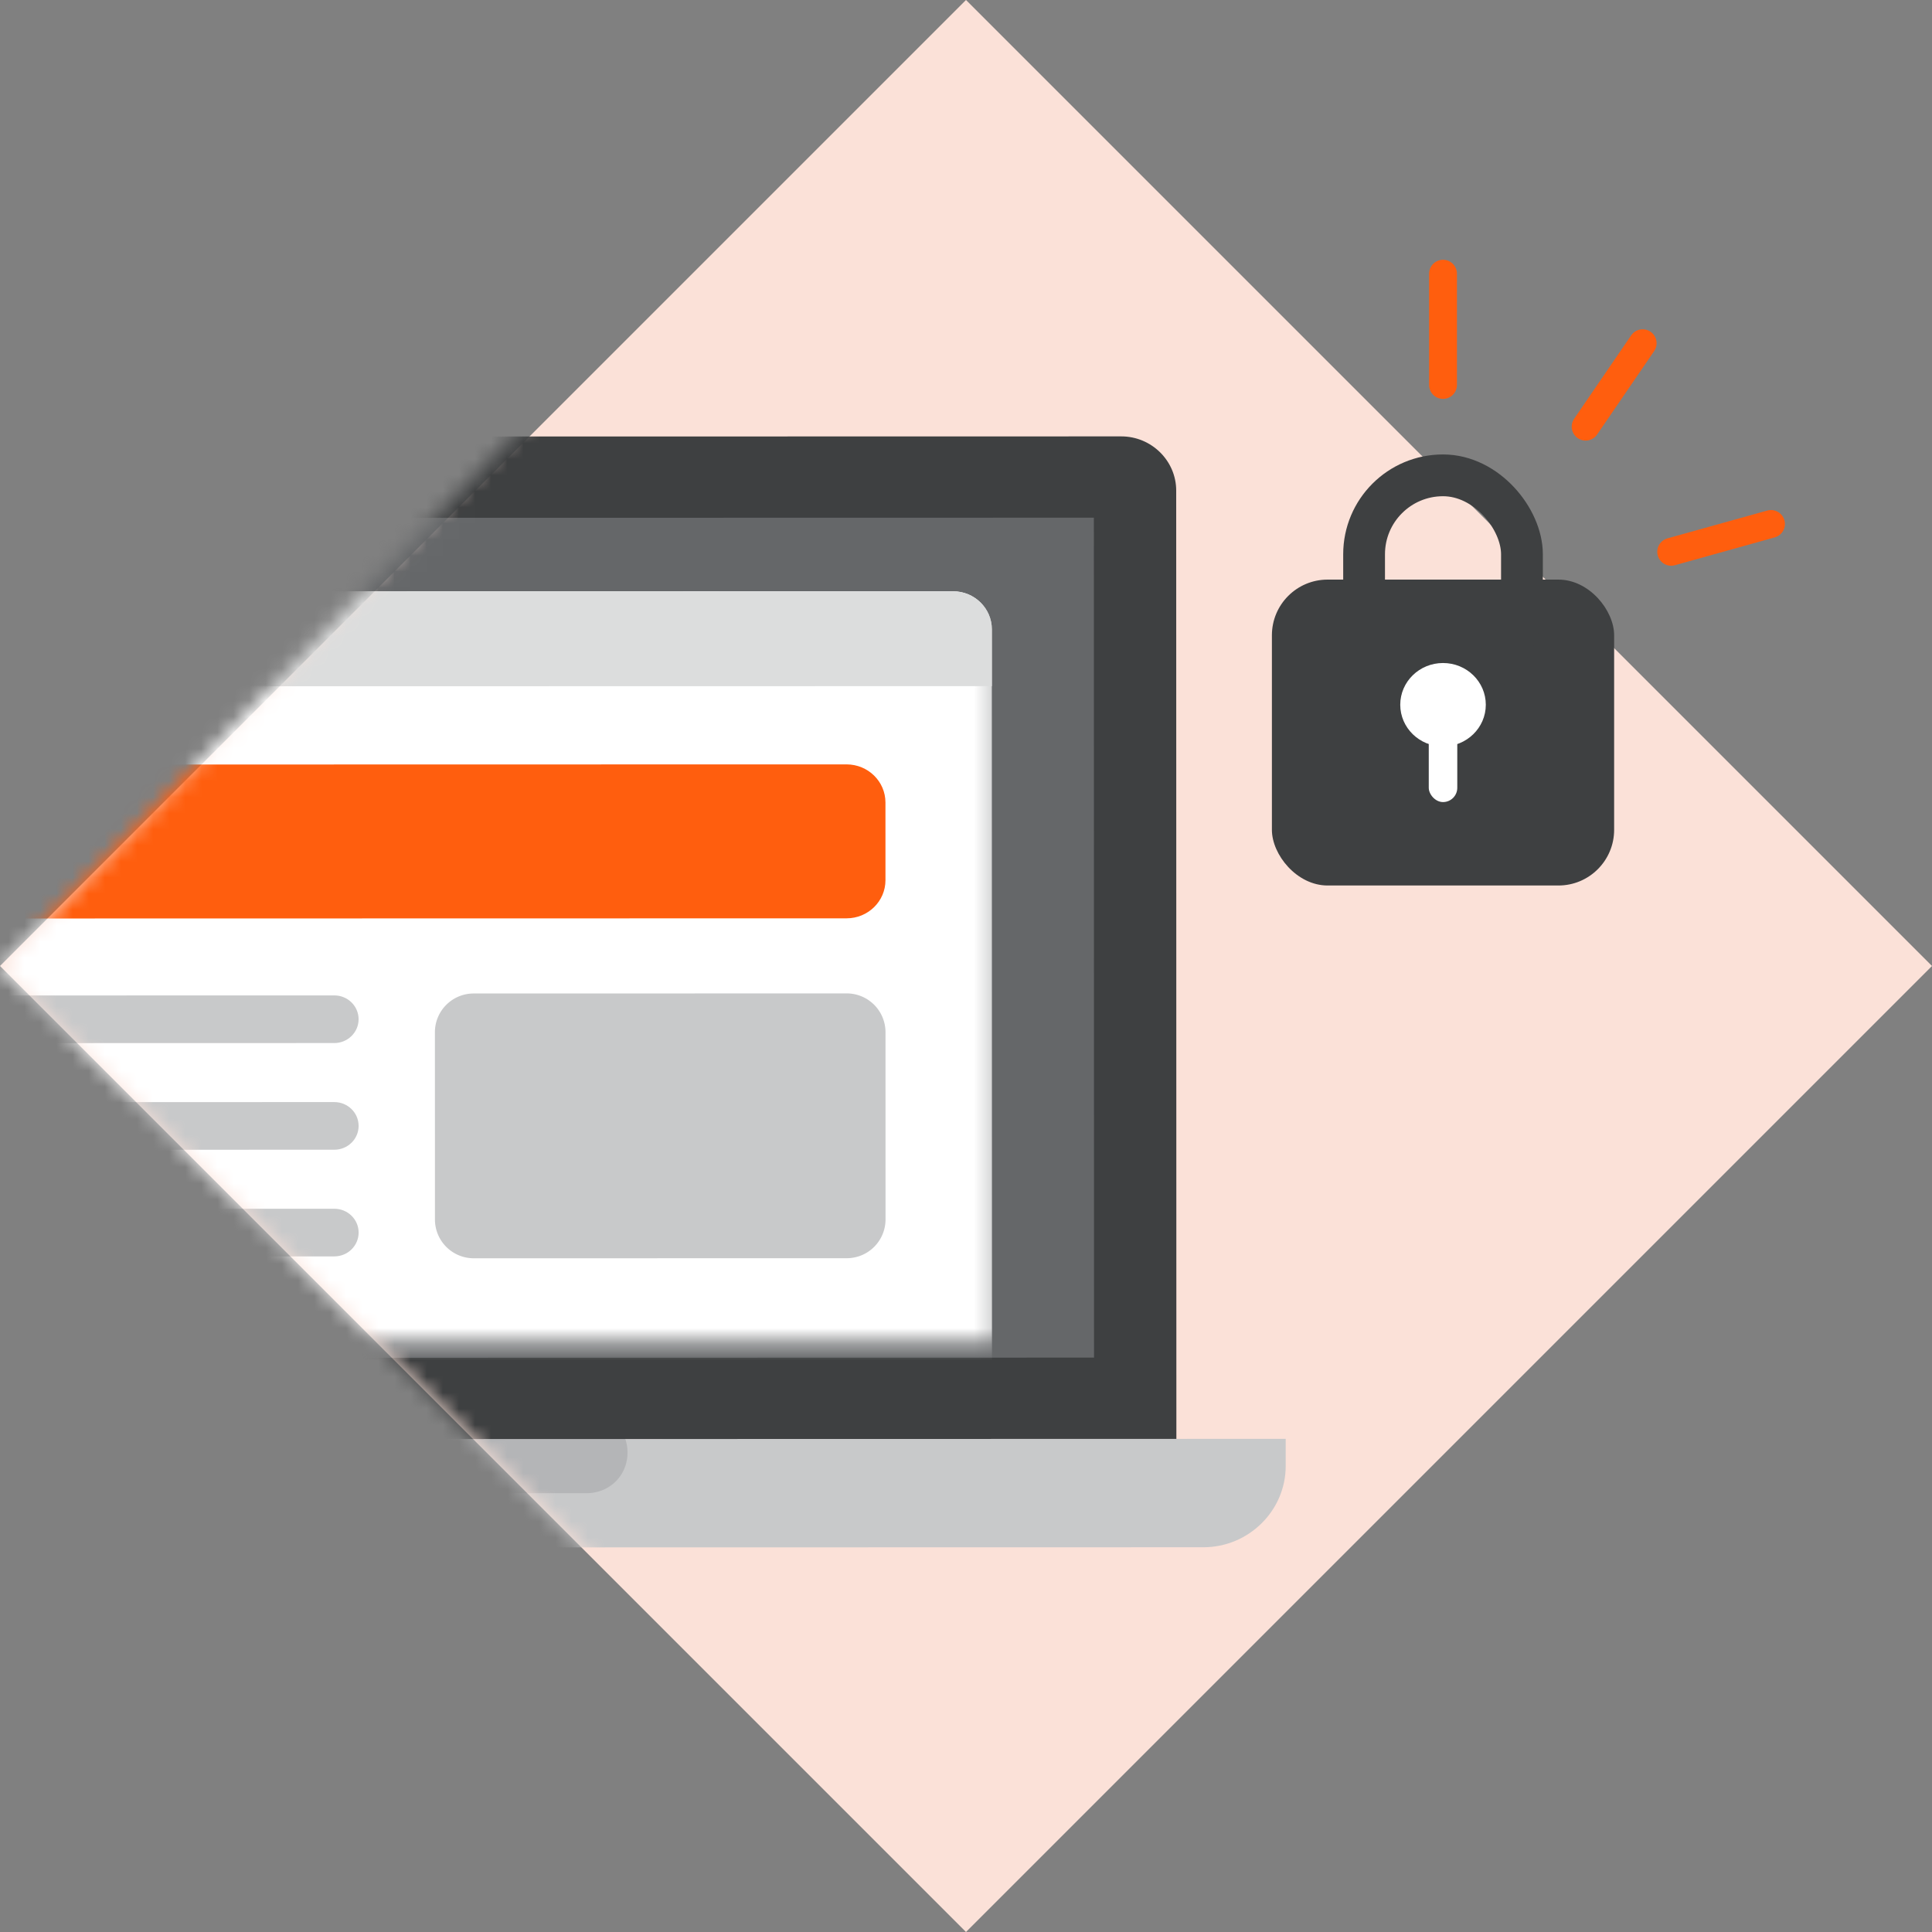 <svg xmlns="http://www.w3.org/2000/svg" xmlns:xlink="http://www.w3.org/1999/xlink" width="120" height="120" viewBox="0 0 120 120">
    <rect x="0" y="0" width="120" height="120" fill="#808080" stroke="none"/>
    <defs>
        <path id="a" d="M120.399.681h-81.37L0 41.086l60.2 60 60.199-60z"/>
        <path id="c" d="M.11 48.367h69.66V.564H.11z"/>
    </defs>
    <g fill="none" fill-rule="evenodd">
        <path fill="#FBE1D8" d="M0 60l60 60 60-60L60 0z"/>
        <g transform="translate(0 19)">
            <mask id="b" fill="#fff">
                <use xlink:href="#a"/>
            </mask>
            <g mask="url(#b)">
                <path fill="#C8C9CA" d="M79.857 70.37v1.685c.001 2.776-2.3 5.048-5.113 5.048l-91.99.018c-2.813 0-5.114-2.27-5.115-5.047V70.39l102.218-.02z"/>
                <path fill="#B4B5B7" d="M21.077 68.699l15.341-.003c1.45 0 2.557 1.094 2.558 2.524 0 1.43-1.108 2.525-2.557 2.525l-15.341.003c-1.45 0-2.557-1.093-2.558-2.524a2.549 2.549 0 0 1 2.557-2.525"/>
                <path fill="#3E4041" d="M-12.174 8.12l81.82-.015c1.874 0 3.41 1.514 3.41 3.366l.011 58.901-88.639.018-.01-58.903c-.001-1.851 1.533-3.366 3.408-3.366"/>
                <path fill="#656769" d="M-10.469 13.169l78.41-.015.011 52.17-78.41.015z"/>
                <g>
                    <g transform="translate(-8 16)">
                        <mask id="d" fill="#fff">
                            <use xlink:href="#c"/>
                        </mask>
                        <path fill="#FFF" d="M69.616 51.855c0 1.308-1.081 2.368-2.416 2.368l-64.365.013c-1.334 0-2.416-1.06-2.416-2.368L.409 4.106c0-1.308 1.082-2.369 2.417-2.369l64.364-.012c1.335 0 2.416 1.06 2.417 2.368l.01 47.762z" mask="url(#d)"/>
                    </g>
                    <path fill="#DCDDDD" d="M59.19 17.725l-59.437.012.002 5.892 61.853-.012-.001-3.525c0-1.308-1.082-2.367-2.417-2.367"/>
                    <path fill="#C8C9CA" d="M20.763 45.785L.824 45.79c-.833 0-1.51-.663-1.51-1.48s.677-1.48 1.51-1.48l19.939-.004c.834 0 1.51.662 1.51 1.48 0 .816-.675 1.48-1.51 1.48M20.765 52.412l-19.939.003c-.834 0-1.51-.662-1.51-1.48-.001-.817.676-1.48 1.51-1.48l19.938-.003c.834 0 1.51.662 1.51 1.48 0 .817-.675 1.48-1.51 1.48M20.766 59.038L.828 59.04c-.834 0-1.511-.662-1.511-1.479 0-.817.676-1.48 1.51-1.48l19.938-.004c.835 0 1.51.662 1.51 1.48 0 .817-.675 1.48-1.51 1.48"/>
                    <path fill="#FF5E0E" d="M54.998 35.671c0 1.308-1.081 2.368-2.416 2.368l-51.557.01c-1.334 0-2.417-1.06-2.417-2.367v-4.827c-.002-1.308 1.08-2.368 2.415-2.368l51.557-.01c1.335 0 2.417 1.06 2.417 2.367l.001 4.827z"/>
                    <path fill="#C8C9CA" d="M55.002 56.746a2.41 2.41 0 0 1-2.416 2.404l-23.153.004a2.41 2.41 0 0 1-2.418-2.402l-.002-11.643a2.408 2.408 0 0 1 2.416-2.402l23.154-.005A2.41 2.41 0 0 1 55 45.104l.002 11.642z"/>
                    <path fill="#DCDDDD" d="M.82 23.629v-5.893l-5.995.001c-1.334 0-2.417 1.06-2.416 2.369v3.524l8.411-.001z"/>
                    <path fill="#FFC536" d="M1.554 19.162c.834 0 1.51.663 1.51 1.48s-.675 1.48-1.51 1.48c-.834 0-1.51-.662-1.511-1.48 0-.816.676-1.48 1.51-1.48"/>
                    <path fill="#4FBA6F" d="M6.086 19.161c.834 0 1.511.663 1.511 1.48 0 .818-.676 1.48-1.51 1.48-.835 0-1.511-.662-1.511-1.48 0-.817.675-1.48 1.51-1.48"/>
                </g>
            </g>
        </g>
        <g transform="translate(79 28.227)">
            <rect width="21.257" height="19" y="7.773" fill="#3E4041" rx="3.46"/>
            <rect width="9.805" height="12.951" x="5.726" y="1.297" stroke="#3E4041" stroke-width="2.595" rx="4.903"/>
            <ellipse cx="10.629" cy="15.545" fill="#FFF" rx="2.657" ry="2.591"/>
            <rect width="1.771" height="6.909" x="9.743" y="14.682" fill="#FFF" rx=".886"/>
        </g>
        <path stroke="#FF5E0E" stroke-linecap="round" stroke-linejoin="round" stroke-width="1.73" d="M89.629 17v6.91M102.029 21.318L98.486 26.5M110 32.545l-6.2 1.728"/>
    </g>
</svg>
